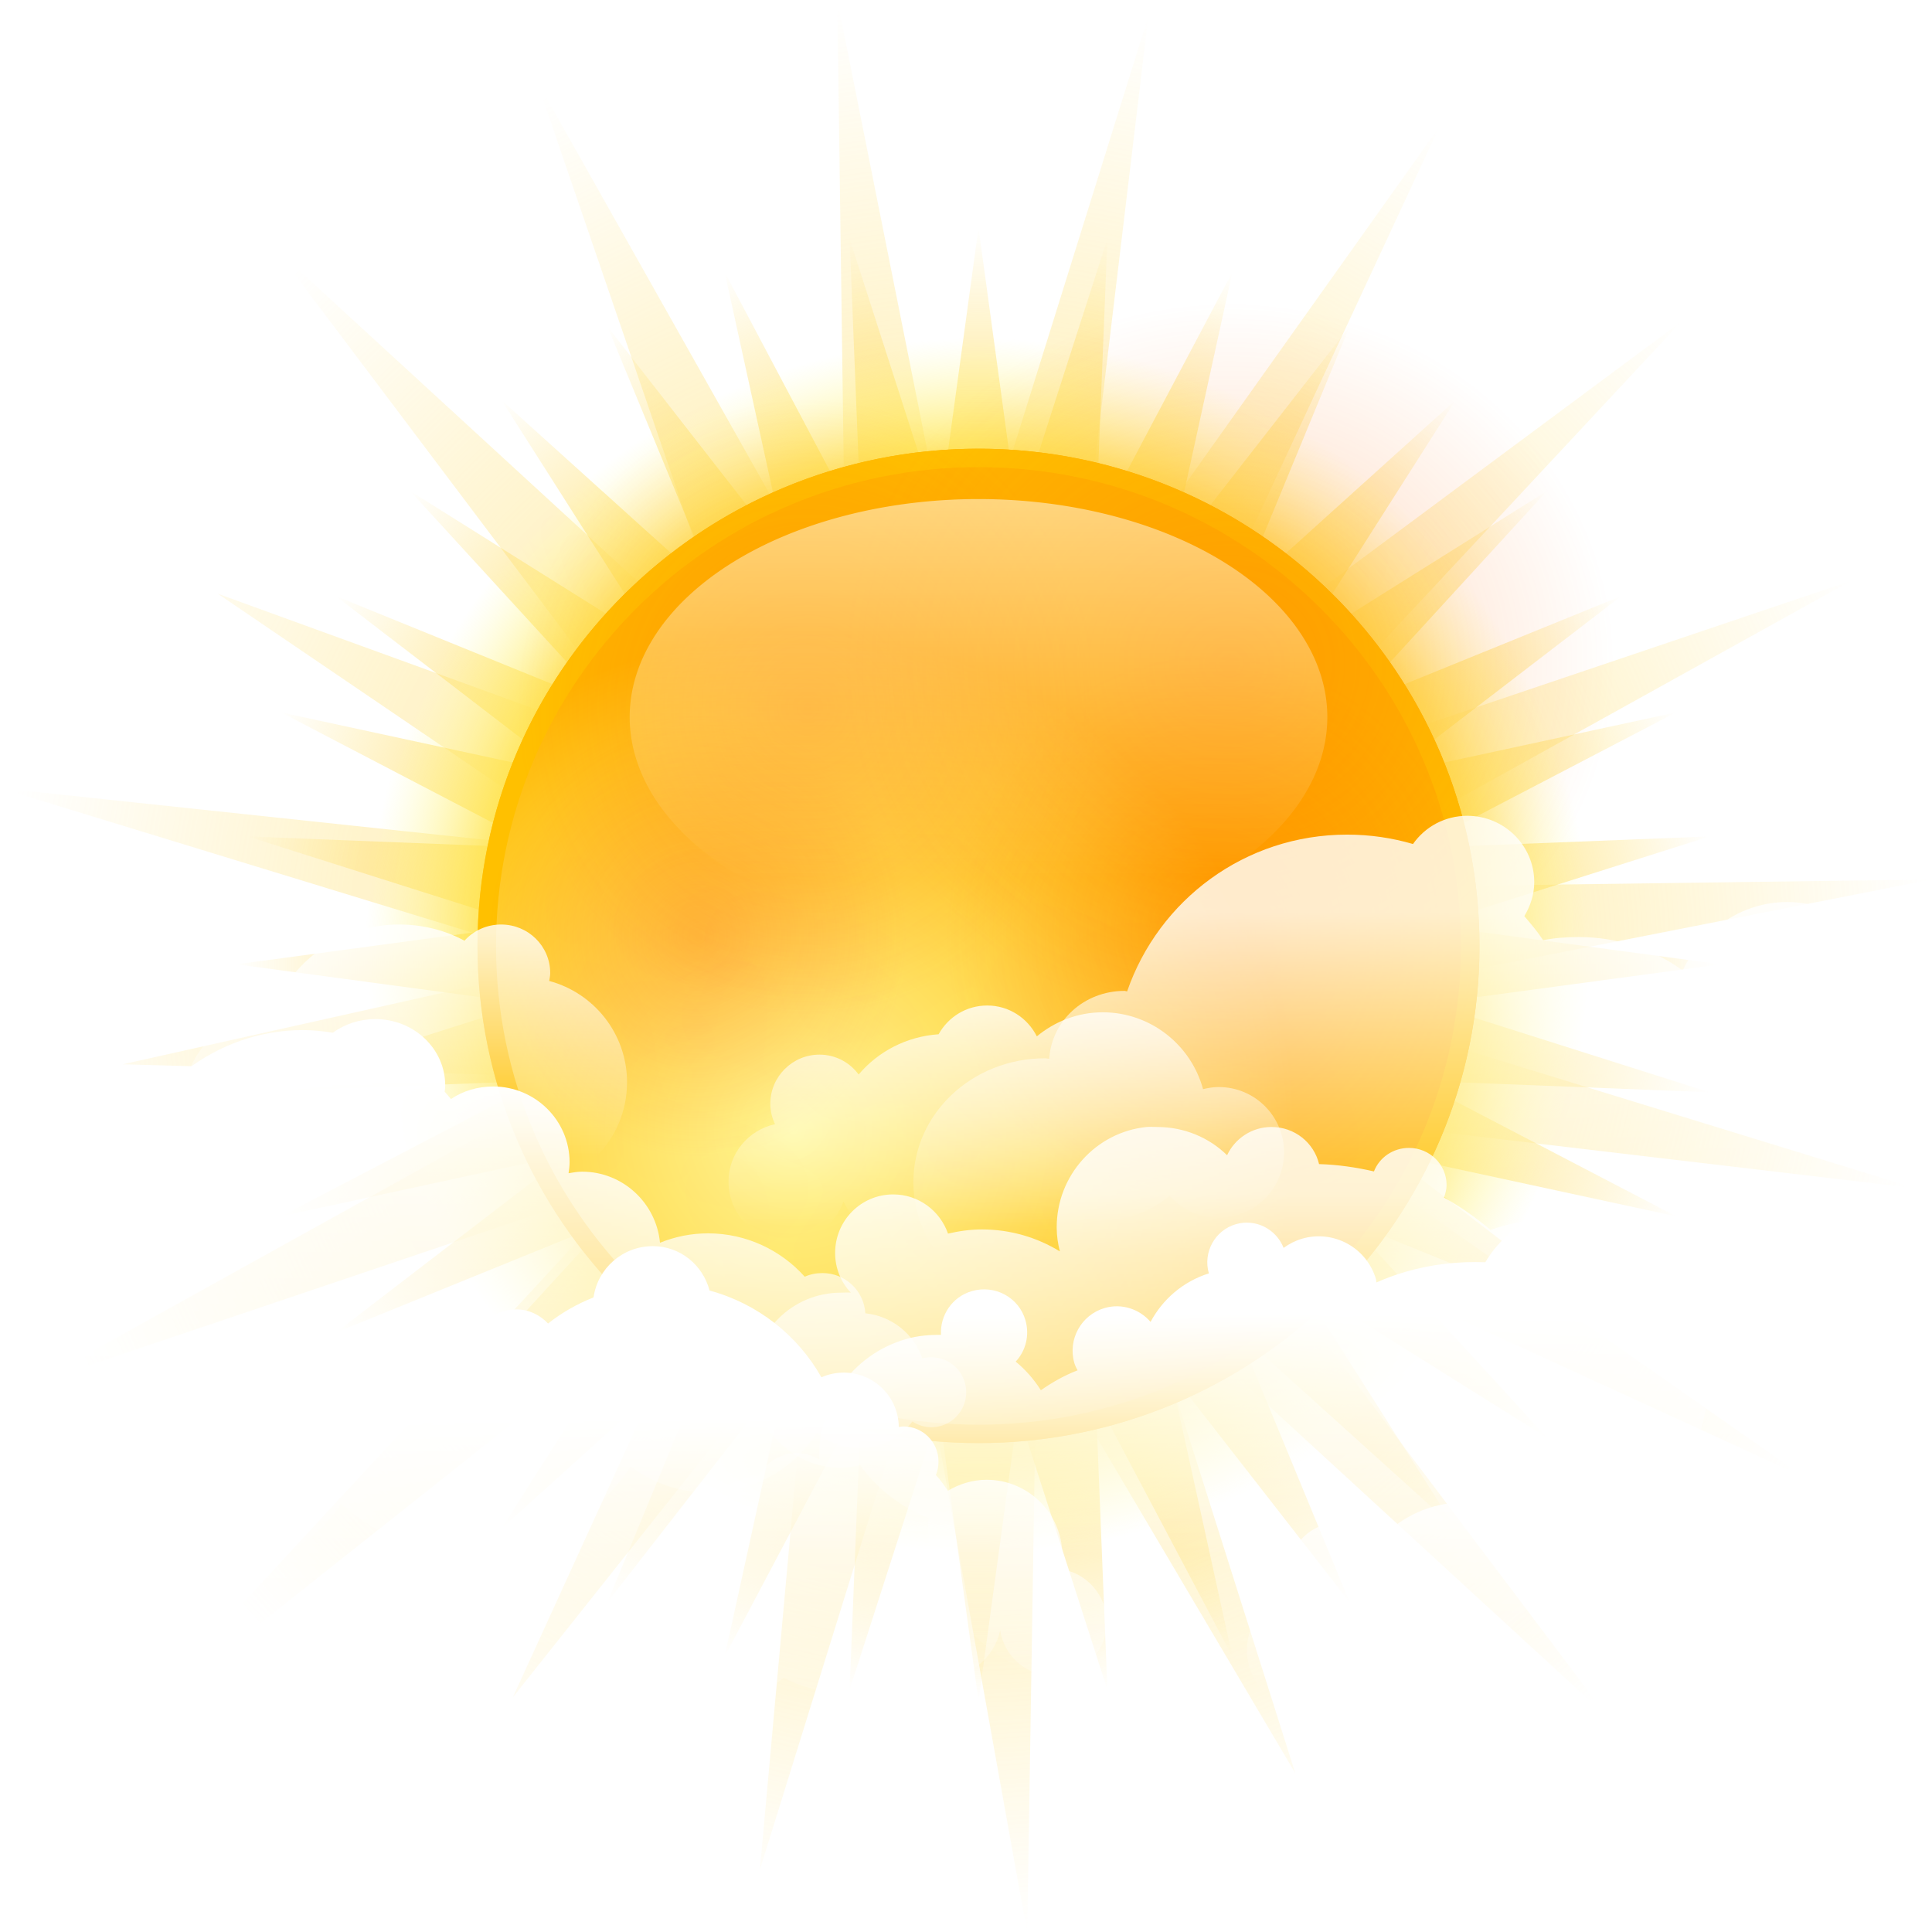 <?xml version="1.0" encoding="UTF-8" standalone="no"?>
<!-- Created with Inkscape (http://www.inkscape.org/) -->
<svg id="svg2408" xmlns:rdf="http://www.w3.org/1999/02/22-rdf-syntax-ns#" xmlns="http://www.w3.org/2000/svg" height="96" width="96" version="1.0" xmlns:cc="http://creativecommons.org/ns#" xmlns:xlink="http://www.w3.org/1999/xlink" xmlns:dc="http://purl.org/dc/elements/1.1/">
 <defs id="defs2410">
  <linearGradient id="linearGradient4271">
   <stop id="stop4273" style="stop-color:#f60" offset="0"/>
   <stop id="stop4275" style="stop-color:#f60;stop-opacity:0" offset="1"/>
  </linearGradient>
  <linearGradient id="linearGradient3762-0">
   <stop id="stop3764-5" style="stop-color:#ffda56" offset="0"/>
   <stop id="stop3770-3" style="stop-color:#ffda56" offset=".641"/>
   <stop id="stop3766-9" style="stop-color:#ffda56;stop-opacity:0" offset="1"/>
  </linearGradient>
  <filter id="filter4421" height="1.24" width="1.235" color-interpolation-filters="sRGB" y="-.12" x="-.118">
   <feGaussianBlur id="feGaussianBlur4423" stdDeviation="0.569"/>
  </filter>
  <filter id="filter4425" height="1.257" width="1.271" color-interpolation-filters="sRGB" y="-.129" x="-.135">
   <feGaussianBlur id="feGaussianBlur4427" stdDeviation="0.569"/>
  </filter>
  <filter id="filter4429" color-interpolation-filters="sRGB">
   <feGaussianBlur id="feGaussianBlur4431" stdDeviation="0.569"/>
  </filter>
  <filter id="filter4433" height="1.232" width="1.137" color-interpolation-filters="sRGB" y="-.116" x="-.069">
   <feGaussianBlur id="feGaussianBlur4435" stdDeviation="0.569"/>
  </filter>
  <filter id="filter4437" color-interpolation-filters="sRGB">
   <feGaussianBlur id="feGaussianBlur4439" stdDeviation="0.569"/>
  </filter>
  <filter id="filter4441" color-interpolation-filters="sRGB">
   <feGaussianBlur id="feGaussianBlur4443" stdDeviation="0.569"/>
  </filter>
  <filter id="filter4445" color-interpolation-filters="sRGB">
   <feGaussianBlur id="feGaussianBlur4447" stdDeviation="0.569"/>
  </filter>
  <filter id="filter4449" height="1.2" width="1.146" color-interpolation-filters="sRGB" y="-.1" x="-.073">
   <feGaussianBlur id="feGaussianBlur4451" stdDeviation="0.569"/>
  </filter>
  <filter id="filter4453" color-interpolation-filters="sRGB">
   <feGaussianBlur id="feGaussianBlur4455" stdDeviation="0.569"/>
  </filter>
  <filter id="filter4457" color-interpolation-filters="sRGB">
   <feGaussianBlur id="feGaussianBlur4459" stdDeviation="0.569"/>
  </filter>
  <filter id="filter4461" height="1.421" width="1.207" color-interpolation-filters="sRGB" y="-.21" x="-.103">
   <feGaussianBlur id="feGaussianBlur4463" stdDeviation="0.569"/>
  </filter>
  <filter id="filter4465" height="1.22" width="1.142" color-interpolation-filters="sRGB" y="-.11" x="-.071">
   <feGaussianBlur id="feGaussianBlur4467" stdDeviation="0.569"/>
  </filter>
  <filter id="filter4469" color-interpolation-filters="sRGB">
   <feGaussianBlur id="feGaussianBlur4471" stdDeviation="0.569"/>
  </filter>
  <filter id="filter4473" height="1.241" width="1.14" color-interpolation-filters="sRGB" y="-.121" x="-.07">
   <feGaussianBlur id="feGaussianBlur4475" stdDeviation="0.569"/>
  </filter>
  <linearGradient id="linearGradient3814-9">
   <stop id="stop3816-9" style="stop-color:#fff" offset="0"/>
   <stop id="stop3818-8" style="stop-color:#fff;stop-opacity:0" offset="1"/>
  </linearGradient>
  <radialGradient id="radialGradient3360" xlink:href="#linearGradient3762-0" gradientUnits="userSpaceOnUse" cy="31.114" cx="65.325" gradientTransform="matrix(1 0 0 1.008 -60.059 15.336)" r="52.047"/>
  <radialGradient id="radialGradient3362" xlink:href="#linearGradient3762-0" gradientUnits="userSpaceOnUse" cy="32" cx="64" gradientTransform="translate(-58.059 14.599)" r="40"/>
  <radialGradient id="radialGradient3364" gradientUnits="userSpaceOnUse" cy="32" cx="64" gradientTransform="matrix(1.031 0 0 1.031 -60.058 12.599)" r="32">
   <stop id="stop3754-6" style="stop-color:#ffdc4d" offset="0"/>
   <stop id="stop3756-2" style="stop-color:#ffe041" offset=".776"/>
   <stop id="stop3758-7" style="stop-color:#fffda4;stop-opacity:0" offset="1"/>
  </radialGradient>
  <radialGradient id="radialGradient3366" gradientUnits="userSpaceOnUse" cy="43.852" cx="52.148" gradientTransform="matrix(.844 0 0 .844 -48.059 18.599)" r="32">
   <stop id="stop3701-8" style="stop-color:#fff894" offset="0"/>
   <stop id="stop4084" style="stop-color:#ffc822" offset="0.8"/>
   <stop id="stop3703-4" style="stop-color:#ffb400" offset="1"/>
  </radialGradient>
  <radialGradient id="radialGradient3368" xlink:href="#linearGradient4271" gradientUnits="userSpaceOnUse" cy="44.185" cx="57.034" gradientTransform="matrix(1.322 0 0 1.413 -56.935 -17.369)" r="10.81"/>
  <radialGradient id="radialGradient3370" xlink:href="#linearGradient4271" gradientUnits="userSpaceOnUse" cy="44.185" cx="57.034" gradientTransform="matrix(1.042 0 0 1.114 -68.615 -4.164)" r="10.81"/>
  <radialGradient id="radialGradient3372" xlink:href="#linearGradient4271" gradientUnits="userSpaceOnUse" cy="44.185" cx="57.034" gradientTransform="matrix(1.451 0 0 1.551 -86.011 -35.889)" r="10.81"/>
  <radialGradient id="radialGradient3374" xlink:href="#linearGradient4271" gradientUnits="userSpaceOnUse" cy="44.185" cx="57.034" gradientTransform="matrix(1.922 0 0 1.815 -90.15 -49.931)" r="10.81"/>
  <linearGradient id="linearGradient3376" y2="55.536" gradientUnits="userSpaceOnUse" x2="64.996" gradientTransform="matrix(.587 0 0 .37 -31.657 21.333)" y1="-.909" x1="64.996">
   <stop id="stop4092" style="stop-color:#fff" offset="0"/>
   <stop id="stop4094" style="stop-color:#fff;stop-opacity:0" offset="1"/>
  </linearGradient>
  <linearGradient id="linearGradient3388" y2="73.401" xlink:href="#linearGradient3814-9" gradientUnits="userSpaceOnUse" x2="29.3" gradientTransform="matrix(-1 0 0 1 160.66 -11.556)" y1="52.948" x1="29.3"/>
  <linearGradient id="linearGradient3390" y2="91.666" xlink:href="#linearGradient3814-9" gradientUnits="userSpaceOnUse" x2="46.77" gradientTransform="translate(60.412 -31.556)" y1="78.496" x1="46.77"/>
  <linearGradient id="linearGradient3392" y2="89.995" xlink:href="#linearGradient3814-9" gradientUnits="userSpaceOnUse" x2="35.838" gradientTransform="translate(37.412 -5.556)" y1="56.924" x1="35.838"/>
  <linearGradient id="linearGradient3394" y2="48.086" xlink:href="#linearGradient3814-9" gradientUnits="userSpaceOnUse" x2="45.967" gradientTransform="translate(34.689 42.677)" y1="28.946" x1="45.967"/>
  <linearGradient id="linearGradient3396" y2="56.865" xlink:href="#linearGradient3814-9" gradientUnits="userSpaceOnUse" x2="76.758" gradientTransform="translate(43.76 30.769)" y1="27.41" x1="76.758"/>
  <linearGradient id="linearGradient3398" y2="26.892" xlink:href="#linearGradient3814-9" gradientUnits="userSpaceOnUse" x2="43.837" gradientTransform="matrix(-.96 .279 .279 .96 151.85 41.74)" y1="13.056" x1="39.819"/>
  <linearGradient id="linearGradient3400" y2="76.55" gradientUnits="userSpaceOnUse" x2="75.918" gradientTransform="translate(-8.588 -20.556)" y1="63.139" x1="75.918">
   <stop id="stop3864-9" style="stop-color:#fff" offset="0"/>
   <stop id="stop3866-2" style="stop-color:#fff;stop-opacity:0" offset="1"/>
  </linearGradient>
  <linearGradient id="linearGradient3402" y2="91.666" xlink:href="#linearGradient3814-9" gradientUnits="userSpaceOnUse" x2="46.77" gradientTransform="translate(91.412 -3.556)" y1="78.496" x1="46.77"/>
 </defs>
 <g id="g3334" transform="matrix(.922 0 0 .915 43.143 5.279)">
  <path id="path3663" d="m30.774 1.123-14.337 31.045 27.386-20.478-23.229 25.095 32.373-11.014-29.846 16.689 34.192-0.47-33.542 6.648 32.663 10.119-33.955-4.042 27.938 19.717-31.044-14.337 20.478 27.385-25.095-23.228 8.258 26.272-13.933-23.745-0.514 32.421-5.665-31.772-8.741 28.334 2.664-29.625-15.978 20.263 10.598-23.37-31.519 25.202 27.362-29.818-32.373 11.013 29.846-16.689l-24.942-0.71 24.293-5.468-30.893-9.528 32.184 3.451-20.46-14.01 23.566 8.63-20.478-27.386 25.095 23.228-11.013-32.373 16.688 29.846-0.47-34.192 6.649 33.543 10.118-32.664-4.042 33.956 19.717-27.939z" style="opacity:.3;color:#000000;fill:url(#radialGradient3360)"/>
  <path id="path3760" d="m40.583 66.599-14.654-6.005 10.654 11.716-13.388-8.458 8.458 13.388-11.716-10.654 6.005 14.654-9.688-12.527 3.369 15.474-7.366-14.019 0.631 15.824-4.819-15.085-2.127 15.693-2.127-15.693-4.819 15.085 0.631-15.824-7.366 14.019 3.369-15.474-9.688 12.527 6.005-14.654-11.716 10.654 8.458-13.388-13.388 8.458 10.654-11.716-14.654 6.005 12.527-9.688-15.474 3.369 14.019-7.366-15.824 0.631 15.085-4.819-15.693-2.127 15.693-2.127-15.085-4.819 15.824 0.631-14.019-7.366 15.474 3.369-12.527-9.688 14.654 6.005-10.654-11.716 13.388 8.458-8.458-13.388 11.716 10.654-6.005-14.654 9.688 12.527l-3.369-15.474 7.366 14.02-0.631-15.824 4.819 15.085 2.127-15.693 2.127 15.693 4.819-15.085-0.631 15.824 7.366-14.019-3.369 15.474 9.688-12.527-6.005 14.654 11.716-10.654-8.458 13.388 13.388-8.458-10.654 11.716 14.654-6.005-12.527 9.688 15.474-3.369-14.019 7.366 15.824-0.631-15.085 4.819 15.693 2.127-15.693 2.127 15.085 4.819-15.824-0.631 14.019 7.366-15.474-3.369z" style="opacity:.8;color:#000000;fill:url(#radialGradient3362)"/>
  <path id="path3651" d="m38.942 45.599a33 33 0 0 1 -66 0 33 33 0 1 1 66 0z" style="color:#000000;fill:url(#radialGradient3364)"/>
  <path id="path3695" d="m32.941 45.599a27 27 0 0 1 -54 0 27 27 0 1 1 54 0z" style="color:#000000;fill:url(#radialGradient3366)"/>
  <path id="path3695-8" d="m5.941 18.599c-14.912 0-27 12.088-27 27s12.088 27 27 27 27-12.088 27-27-12.088-27-27-27zm0 1c14.359 0 26 11.641 26 26s-11.641 26-26 26-26-11.641-26-26 11.641-26 26-26z" style="color:#000000;fill:#ffc000"/>
  <path id="path4269" style="opacity:.3;color:#000000;fill:url(#radialGradient3368)" d="m32.744 45.065a14.289 15.275 0 1 1 -28.579 0 14.289 15.275 0 1 1 28.579 0z"/>
  <path id="path4279" style="opacity:.3;color:#000000;fill:url(#radialGradient3370)" d="m2.097 45.065a11.267 12.044 0 1 1 -22.534 0 11.267 12.044 0 1 1 22.534 0z"/>
  <path id="path4283" style="opacity:.3;color:#000000;fill:url(#radialGradient3372)" d="m12.422 32.639a15.684 16.766 0 1 1 -31.369 0 15.684 16.766 0 1 1 31.369 0z"/>
  <path id="path4287" style="opacity:.3;color:#000000;fill:url(#radialGradient3374)" d="m40.255 30.279a20.779 19.624 0 1 1 -41.558 0 20.779 19.624 0 1 1 41.558 0z"/>
  <path id="path4086" d="m24.741 33.173a18.799 11.841 0 0 1 -37.598 0 18.799 11.841 0 1 1 37.598 0z" style="opacity:.5;color:#000000;fill:url(#linearGradient3376)"/>
  <path id="path4337" d="m-17.249 41.95c-0.486 1.524 0.032 3.832 1.873 3.539 1.077 2.367-3.419 3.028-2.457 5.528 0.391 1.419 2.463 1.21 1.542-0.445-0.275-2.1 2.995-2.623 3-0.282 0.914 1.613 3.71 2.718 4.914 0.847 0.854-1.44-3.404-3.484-0.65-4.178 2.548 0.77 3.538-2.508 1.788-4.017-1.251-1.461-2.792 0.095-3.1 1.386-2.125 1.496-4.441-0.982-4.193-3.069-0.752-0.953-2.491-0.486-2.718 0.69z" style="opacity:0.07;filter:url(#filter4421);fill:#f60"/>
  <path id="path4339" d="m-0.847 54.127c-1.14-1.576-2.314-4.741 0.025-5.792 2.394-0.669 3.112 2.303 4.93 2.944 2.067 0.093 2.899 1.706 2.57 3.545 0.312 1.427 2.528 3.158 0.092 3.947-1.677 0.438-3.835-0.888-3.602-2.764 0.044-2.121-2.241-2.205-3.586-1.506l-0.247-0.144-0.182-0.231z" style="opacity:0.07;filter:url(#filter4425);fill:#f60"/>
  <path id="path4341" d="m-10.788 50.151c2.068-0.47 1.593-3.473 3.445-4.142 2.746 0.544 1.79 4.163 1.641 6.166 1.332 1.968 5.787 0.475 5.545 3.7-0.429 2.635 1.508 4.739 1.826 7.109-0.6 2.643-4.946 2.958-5.52 0.11-1.143-2.17 3.333-3.841 0.382-5.47-1.89-0.833-4.549-2.115-6.029 0.084-1.473 1.947-4.445-0.129-4.128-2.179 0.297-2.187 5.12-0.812 3.946-3.552-0.349-0.568-1.797-0.985-1.107-1.827z" style="opacity:0.07;filter:url(#filter4429);fill:#f60"/>
  <path id="path4343" d="m-8.054 62.08c-1.916-0.986-2.8-4.922 0.054-5.153 2.185-0.078 2.95 2.589 2.632 4.359-0.258 2.68 3.684 2.983 5.169 1.363 2.249-0.159 4.171 3.201 6.38 1.166 1.006-0.754 2.779-3.589 3.833-1.924-0.656 1.68-3.772 2.222-2.832 4.561-0.294 2.284-3.307 2.692-5.009 1.742-1.532-1.004-3.324-4.116-5.242-1.906-1.796 1.425-4.894-0.232-4.596-2.535-0.108-0.562-0.202-1.131-0.389-1.674z" style="opacity:0.07;filter:url(#filter4433);fill:#f60"/>
  <path id="path4345" d="m15.803 44.187c1.692-0.387 3.76-1.104 5.253 0.177 1.623 1.21 0.947 3.438 1.466 5.12 1.075 1.579 2.868 2.63 3.39 4.572 0.549 1.212 1.005 3.055-0.321 3.937-1.679 0.734-4.202 0.786-5.202-1.039-1.296-1.325-1.388-3.393-2.485-4.737-1.88-0.6-3.944-0.115-5.856-0.795-1.655-0.183-3.172-1.722-2.722-3.446 0.575-2.293 3.031-3.732 5.311-3.648 0.391-0.025 0.782-0.058 1.165-0.141z" style="opacity:0.07;filter:url(#filter4437);fill:#f60"/>
  <path id="path4347" d="m-7.183 40.143c1.692-0.387 3.76-1.104 5.253 0.177 1.623 1.21 0.947 3.438 1.466 5.12 1.075 1.579 2.868 2.63 3.39 4.572 0.549 1.212 1.005 3.055-0.321 3.937-1.679 0.734-4.202 0.786-5.202-1.039-1.296-1.325-1.388-3.393-2.485-4.737-1.88-0.6-3.944-0.115-5.856-0.795-1.655-0.183-3.172-1.722-2.722-3.446 0.575-2.293 3.031-3.732 5.311-3.648 0.391-0.025 0.782-0.058 1.165-0.141z" style="opacity:0.07;filter:url(#filter4441);fill:#f60"/>
  <path id="path4349" d="m55.418 42.073c-1.916-0.986-2.8-4.922 0.054-5.153 2.185-0.078 2.95 2.589 2.632 4.359-0.258 2.68 3.684 2.983 5.169 1.363 2.249-0.159 4.171 3.201 6.38 1.166 1.006-0.754 2.779-3.589 3.833-1.924-0.656 1.68-3.772 2.222-2.832 4.561-0.294 2.284-3.307 2.692-5.009 1.742-1.532-1.004-3.324-4.116-5.242-1.906-1.796 1.425-4.894-0.232-4.596-2.535-0.108-0.562-0.202-1.131-0.389-1.674z" style="opacity:0.07;filter:url(#filter4445);fill:#f60" transform="matrix(-.438 .899 -.899 -.438 83.038 18.159)"/>
  <path id="path4351" d="m63.496 27.343c1.692-0.387 3.76-1.104 5.253 0.177 1.623 1.21 0.947 3.438 1.466 5.12 1.075 1.579 2.868 2.63 3.39 4.572 0.549 1.212 1.005 3.055-0.321 3.937-1.679 0.734-4.202 0.786-5.202-1.039-1.296-1.325-1.388-3.393-2.485-4.737-1.88-0.6-3.944-0.115-5.856-0.795-1.655-0.183-3.172-1.722-2.722-3.446 0.575-2.293 3.031-3.732 5.311-3.648 0.391-0.025 0.782-0.058 1.165-0.141z" style="opacity:0.07;filter:url(#filter4449);fill:#f60" transform="matrix(-.972 .236 -.236 -.972 82.538 80.674)"/>
  <path id="path4353" d="m4.62 49.406c2.068-0.47 1.593-3.473 3.445-4.142 2.746 0.544 1.79 4.163 1.641 6.166 1.332 1.968 5.787 0.475 5.545 3.7-0.429 2.635 1.508 4.739 1.826 7.109-0.6 2.643-4.946 2.958-5.52 0.11-1.143-2.17 3.333-3.841 0.382-5.47-1.89-0.833-4.549-2.115-6.029 0.084-1.474 1.947-4.446-0.129-4.129-2.179 0.297-2.187 5.12-0.812 3.946-3.552-0.349-0.568-1.797-0.985-1.107-1.826z" style="opacity:0.07;filter:url(#filter4453);fill:#f60"/>
  <path id="path4355" d="m35.911 43.497c1.692-0.387 3.76-1.104 5.253 0.177 1.623 1.21 0.947 3.438 1.466 5.12 1.075 1.579 2.868 2.63 3.39 4.572 0.549 1.212 1.005 3.055-0.321 3.937-1.679 0.734-4.202 0.786-5.202-1.039-1.296-1.325-1.388-3.393-2.485-4.737-1.88-0.6-3.944-0.115-5.856-0.795-1.655-0.183-3.172-1.722-2.722-3.446 0.575-2.293 3.031-3.732 5.311-3.648 0.391-0.025 0.782-0.058 1.165-0.141z" style="opacity:0.07;filter:url(#filter4457);fill:#f60" transform="matrix(-.974 -.226 .226 -.974 14.494 112.6)"/>
  <path id="path4357" d="m57.655 36.606c-1.14-1.576-2.314-4.741 0.025-5.792 2.394-0.669 3.112 2.303 4.93 2.944 2.067 0.093 2.899 1.706 2.57 3.545 0.312 1.427 2.528 3.158 0.092 3.947-1.677 0.438-3.835-0.888-3.602-2.764 0.045-2.122-2.241-2.205-3.585-1.506l-0.247-0.144-0.182-0.231z" style="opacity:0.07;filter:url(#filter4461);fill:#f60" transform="matrix(-.675 .738 -.738 -.675 64.563 37.159)"/>
  <path id="path4359" d="m47.714 32.629c2.068-0.47 1.593-3.473 3.445-4.142 2.746 0.544 1.79 4.163 1.641 6.166 1.332 1.968 5.787 0.475 5.545 3.7-0.429 2.635 1.508 4.739 1.826 7.109-0.6 2.643-4.946 2.958-5.52 0.11-1.143-2.17 3.333-3.841 0.382-5.47-1.89-0.833-4.549-2.115-6.029 0.084-1.473 1.947-4.445-0.129-4.128-2.179 0.297-2.187 5.12-0.812 3.946-3.552-0.349-0.567-1.798-0.984-1.108-1.826z" style="opacity:0.07;filter:url(#filter4465);fill:#f60" transform="matrix(-.675 .738 -.738 -.675 64.563 37.159)"/>
  <path id="path4361" d="m50.448 44.558c-1.916-0.986-2.8-4.922 0.054-5.153 2.185-0.078 2.95 2.589 2.632 4.359-0.258 2.68 3.684 2.983 5.169 1.363 2.249-0.159 4.171 3.201 6.38 1.166 1.006-0.754 2.779-3.589 3.833-1.924-0.656 1.68-3.772 2.222-2.832 4.561-0.294 2.284-3.307 2.692-5.009 1.742-1.532-1.004-3.324-4.116-5.242-1.906-1.796 1.425-4.894-0.232-4.596-2.535-0.108-0.562-0.202-1.131-0.389-1.674z" style="opacity:0.07;filter:url(#filter4469);fill:#f60" transform="matrix(-.675 .738 -.738 -.675 64.563 37.159)"/>
  <path id="path4363" d="m35.911 43.497c1.692-0.387 3.76-1.104 5.253 0.177 1.623 1.21 0.947 3.438 1.466 5.12 1.075 1.579 2.868 2.63 3.39 4.572 0.549 1.212 1.005 3.055-0.321 3.937-1.679 0.734-4.202 0.786-5.202-1.039-1.296-1.325-1.388-3.393-2.485-4.737-1.88-0.6-3.944-0.115-5.856-0.795-1.655-0.183-3.172-1.722-2.722-3.446 0.575-2.293 3.031-3.732 5.311-3.648 0.391-0.025 0.782-0.058 1.165-0.141z" style="opacity:0.07;filter:url(#filter4473);fill:#f60" transform="matrix(.824 -.567 .567 .824 -54.865 26.902)"/>
 </g>
 <g id="g3378" transform="matrix(.831 0 0 .831 -37.794 10.953)">
  <path id="path3646" d="m133.22 35.6c2.197 0 4 1.772 4 3.969 0 0.748-0.235 1.434-0.594 2.031 0.396 0.462 0.791 0.925 1.125 1.438 0.682-0.136 1.401-0.188 2.125-0.188 2.342 0 4.486 0.739 6.219 2 1.175-2.437 3.529-4.094 6.25-4.094 3.893 0 7.062 3.393 7.062 7.594 0 1.912-0.671 3.664-1.75 5 1.429 1.65 2.312 3.8 2.312 6.125 0 5.242-4.385 9.469-9.781 9.469-1.879 0-3.635-0.513-5.125-1.406-1.159 1.315-2.67 2.351-4.375 2.906-2.579 2.694-6.226 4.375-10.25 4.375-4.297 0-8.152-1.917-10.75-4.938-1.905-0.366-3.628-1.272-5.031-2.5-0.156 0.011-0.31 0.031-0.469 0.031-2.11 0-3.986-1.022-5.156-2.594-0.347 0.044-0.703 0.094-1.062 0.094-4.355 0-7.875-3.321-7.875-7.406 0-4.085 3.52-7.406 7.875-7.406 0.084 0 0.167 0.029 0.25 0.031 0.138-2.271 2.084-4.062 4.5-4.062 0.054 0 0.102 0.029 0.156 0.031 1.891-5.466 7.047-9.375 13.156-9.375 1.366 0 2.69 0.197 3.938 0.562 0.719-1.026 1.902-1.688 3.25-1.688z" style="opacity:.8;color:#000000;fill:url(#linearGradient3388)"/>
  <path id="path3724" d="m104.51 46.944c-1.259 0-2.334 0.692-2.906 1.719-1.918 0.133-3.611 1.025-4.781 2.406-0.534-0.72-1.378-1.188-2.344-1.188-1.619 0-2.938 1.319-2.938 2.938 0 0.444 0.104 0.841 0.281 1.219-1.589 0.357-2.781 1.741-2.781 3.438 0 1.966 1.566 3.562 3.531 3.562 1.544 0 2.851-1 3.344-2.375 1.142 2.241 3.468 3.781 6.156 3.781 1.095 0 2.142-0.265 3.062-0.719 0.572 0.527 1.348 0.844 2.188 0.844 1.657 0 2.985-1.264 3.156-2.875 0.309 0.047 0.615 0.094 0.938 0.094 1.517 0 2.921-0.565 4-1.469 0.716 0.81 1.771 1.312 2.938 1.312 2.158 0 3.906-1.748 3.906-3.906 0-2.158-1.748-3.906-3.906-3.906-0.316 0-0.643 0.054-0.938 0.125-0.716-2.64-3.134-4.594-6-4.594-1.501 0-2.864 0.551-3.938 1.438-0.552-1.091-1.662-1.844-2.969-1.844z" style="opacity:.8;color:#000000;fill:url(#linearGradient3390)"/>
  <path id="path3739" d="m67.912 47.757c-0.95 0-1.829 0.306-2.531 0.812-0.58-0.089-1.176-0.156-1.781-0.156-2.644 0-5.05 0.916-7 2.406-0.225-0.036-0.452-0.062-0.688-0.062-2.312 0-4.188 1.772-4.188 3.969 0 0.824 0.267 1.584 0.719 2.219-0.268 0.978-0.406 2-0.406 3.062 0 1.073 0.133 2.107 0.406 3.094-0.62-0.279-1.307-0.438-2.031-0.438-2.736 0-4.938 2.201-4.938 4.938s2.201 4.969 4.938 4.969c0.366 0 0.719-0.05 1.062-0.125-0.001 0.041 0 0.084 0 0.125 0 4.317 3.496 7.812 7.812 7.812 2.786 0 5.21-1.462 6.594-3.656 2.041 1.841 4.754 2.969 7.719 2.969 4.015 0 7.533-2.072 9.594-5.188 1.294 0.971 2.882 1.562 4.625 1.562 2.725 0 5.119-1.435 6.5-3.562 0.693 0.556 1.542 0.906 2.5 0.906 1.309 0 2.479-0.629 3.219-1.594 0.323 0.203 0.715 0.344 1.125 0.344 1.156 0 2.094-0.937 2.094-2.094s-0.937-2.094-2.094-2.094c-0.181 0-0.364 0.019-0.531 0.062-0.507-1.456-1.82-2.526-3.406-2.688-0.086-1.348-1.193-2.406-2.562-2.406-0.381 0-0.737 0.07-1.062 0.219-1.418-1.583-3.488-2.594-5.781-2.594-1.024 0-1.98 0.201-2.875 0.562-0.224-2.373-2.224-4.25-4.656-4.25-0.28 0-0.546 0.047-0.812 0.094 0.032-0.218 0.062-0.43 0.062-0.656 0-2.505-2.057-4.531-4.562-4.531-0.939 0-1.807 0.261-2.531 0.75-0.125-0.148-0.243-0.296-0.375-0.438 0.012-0.123 0.031-0.249 0.031-0.375 0-2.197-1.875-3.969-4.188-3.969z" style="color:#000000;fill:url(#linearGradient3392)"/>
  <path id="path3772" d="m84.502 61.334c-1.795 0-3.287 1.335-3.531 3.062-0.99 0.398-1.896 0.908-2.719 1.562-0.483-0.508-1.149-0.844-1.906-0.844-1.465 0-2.656 1.192-2.656 2.656 0 0.011-0 0.021 0 0.031-1.036 0.068-2.027 0.267-2.969 0.594-0.55-0.637-1.373-1.031-2.281-1.031-1.637 0-2.967 1.308-3 2.938-0.043-0.002-0.081-0.031-0.125-0.031-1.204 0-2.223 0.87-2.469 2-2.454 0.166-4.563 1.52-5.781 3.5-0.493-0.208-1.025-0.312-1.594-0.312-2.274 0-4.125 1.851-4.125 4.125s1.851 4.094 4.125 4.094c0.534 0 1.032-0.096 1.5-0.281 1.286 2.183 3.658 3.625 6.375 3.625 0.878 0 1.719-0.157 2.5-0.438 2.086 2.41 5.156 3.938 8.594 3.938 3.574 0 6.758-1.641 8.844-4.219 1.215 1.383 2.983 2.281 4.969 2.281 1.545 0 2.967-0.552 4.094-1.438 1.058 0.549 2.257 0.875 3.531 0.875 1.549 0 2.981-0.461 4.188-1.25 0.498 0.257 1.057 0.406 1.656 0.406 1.743 0 3.213-1.236 3.562-2.875 0.236 1.54 1.55 2.719 3.156 2.719 1.773 0 3.219-1.415 3.219-3.188 0-1.615-1.197-2.962-2.75-3.188 0.046-0.259 0.094-0.541 0.094-0.812 0-2.505-2.026-4.531-4.531-4.531-0.84 0-1.638 0.258-2.312 0.656-0.224-0.32-0.45-0.656-0.719-0.938 0.106-0.25 0.156-0.523 0.156-0.812 0-1.156-0.937-2.094-2.094-2.094-0.093 0-0.191 0.019-0.281 0.031-0.017-1.797-1.48-3.25-3.281-3.25-0.477 0-0.935 0.098-1.344 0.281-1.425-2.523-3.828-4.415-6.688-5.188-0.401-1.526-1.754-2.656-3.406-2.656z" style="color:#000000;fill:url(#linearGradient3394)"/>
  <path id="path3671" d="m114.04 54.207c-3.026 0.307-5.375 2.893-5.375 6 0 0.502 0.071 0.971 0.188 1.438-1.356-0.829-2.951-1.312-4.656-1.312-0.697 0-1.38 0.099-2.031 0.25-0.475-1.363-1.757-2.344-3.281-2.344-1.927 0-3.469 1.573-3.469 3.5 0 0.923 0.352 1.751 0.938 2.375-0.196-0.022-0.391 0-0.594 0-2.891 0-5.25 2.328-5.25 5.219s2.359 5.25 5.25 5.25c0.404 0 0.779-0.07 1.156-0.156 1.012 1.427 2.436 2.519 4.094 3.156-0.004 0.115-0.031 0.227-0.031 0.344 0 5.242 4.258 9.469 9.5 9.469 1.53 0 2.97-0.357 4.25-1 2.625 1.783 5.806 2.844 9.219 2.844 6.839 0 12.693-4.205 15.156-10.156 4.785-0.597 8.5-4.647 8.5-9.594 0-5.357-4.33-9.719-9.688-9.719-1.159 0-2.282 0.221-3.312 0.594-0.854-0.731-1.789-1.393-2.781-1.938 0.083-0.233 0.156-0.488 0.156-0.75 0-1.233-1.017-2.219-2.25-2.219-0.948 0-1.77 0.572-2.094 1.406-1.057-0.243-2.157-0.406-3.281-0.438-0.31-1.286-1.463-2.219-2.844-2.219-1.174 0-2.189 0.69-2.656 1.688-1.079-1.054-2.554-1.688-4.188-1.688-0.207 0-0.423-0.02-0.625 0z" style="opacity:.8;color:#000000;fill:url(#linearGradient3396)"/>
  <path id="path3870" d="m103.59 64.021c1.369-0.398 2.808 0.368 3.205 1.738 0.263 0.905 0.017 1.836-0.582 2.479 0.587 0.479 1.09 1.056 1.506 1.71 0.675-0.472 1.396-0.882 2.193-1.19-0.07-0.14-0.146-0.277-0.191-0.433-0.408-1.407 0.404-2.883 1.81-3.292 1.03-0.299 2.09 0.065 2.747 0.829 0.716-1.339 1.93-2.412 3.486-2.9-0.365-1.258 0.36-2.578 1.618-2.943 1.185-0.344 2.406 0.293 2.852 1.417 0.324-0.236 0.702-0.432 1.109-0.55 1.888-0.548 3.866 0.54 4.415 2.428 0.018 0.062 0.008 0.127 0.022 0.189 0.562-0.245 1.133-0.459 1.736-0.634 1.603-0.465 3.198-0.632 4.779-0.574 0.792-1.355 2.087-2.429 3.713-2.901 3.368-0.978 6.883 0.955 7.861 4.323 0.147 0.505 0.226 1.02 0.247 1.523 2.149-0.33 4.25 0.964 4.873 3.108 0.122 0.421 0.172 0.836 0.169 1.253 0.262 0.122 0.517 0.249 0.766 0.396 0.632-0.965 1.594-1.732 2.811-2.086 2.628-0.763 5.335 0.668 6.066 3.184 0.731 2.517-0.789 5.175-3.417 5.939-0.395 0.115-0.792 0.161-1.184 0.181 0.129 3.889-2.362 7.52-6.272 8.655-1.229 0.357-2.479 0.422-3.669 0.252-1.92 2.79-4.748 4.958-8.254 5.977-4.737 1.376-9.603 0.331-13.287-2.389-0.585 0.618-1.333 1.103-2.209 1.357-2.331 0.677-4.755-0.418-5.806-2.512-0.029 0.009-0.06 0.018-0.09 0.026-3.47 1.008-7.02 0.122-9.603-2.027-0.855 1.602-2.336 2.859-4.218 3.405-3.397 0.986-6.954-0.708-8.344-3.857-0.398 0.227-0.808 0.43-1.268 0.564-3.146 0.914-6.444-0.9-7.358-4.046-0.914-3.146 0.9-6.444 4.046-7.358 0.329-0.096 0.658-0.152 0.986-0.189 0.336-0.608 0.872-1.067 1.553-1.264 0.704-0.205 1.442-0.082 2.066 0.279-0.129-3.224 1.929-6.255 5.167-7.195 0.705-0.205 1.409-0.264 2.107-0.254-0.064-1.172 0.667-2.276 1.843-2.618z" style="color:#000000;fill:url(#linearGradient3398)"/>
  <path id="path3713" d="m69.349 42.1c-3.501 0-6.464 2.186-7.625 5.281-2.923 0.052-5.281 2.44-5.281 5.375 0 2.968 2.407 5.375 5.375 5.375 1.175 0 2.24-0.391 3.125-1.031 1.274 0.821 2.778 1.312 4.406 1.312 0.412 0 0.823-0.035 1.219-0.094 0.461 0.558 1.157 0.938 1.938 0.938 1.11 0 2.043-0.72 2.375-1.719 0.573 0.172 1.183 0.281 1.812 0.281 3.469 0 6.281-2.812 6.281-6.281 0-2.905-1.978-5.345-4.656-6.062 0.025-0.153 0.062-0.309 0.062-0.469 0-1.619-1.319-2.906-2.938-2.906-0.866 0-1.651 0.371-2.188 0.969-1.157-0.628-2.497-0.969-3.906-0.969z" style="opacity:.8;color:#000000;fill:url(#linearGradient3400)"/>
  <path id="path3959" d="m135.51 74.944c-1.259 0-2.334 0.692-2.906 1.719-1.918 0.133-3.611 1.025-4.781 2.406-0.534-0.72-1.378-1.188-2.344-1.188-1.619 0-2.938 1.319-2.938 2.938 0 0.444 0.104 0.841 0.281 1.219-1.589 0.357-2.781 1.741-2.781 3.438 0 1.966 1.566 3.562 3.531 3.562 1.544 0 2.851-1 3.344-2.375 1.142 2.241 3.468 3.781 6.156 3.781 1.095 0 2.142-0.265 3.062-0.719 0.572 0.527 1.348 0.844 2.188 0.844 1.657 0 2.985-1.264 3.156-2.875 0.309 0.047 0.615 0.094 0.938 0.094 1.517 0 2.921-0.565 4-1.469 0.716 0.81 1.771 1.312 2.938 1.312 2.158 0 3.906-1.748 3.906-3.906 0-2.158-1.748-3.906-3.906-3.906-0.316 0-0.643 0.054-0.938 0.125-0.716-2.64-3.134-4.594-6-4.594-1.501 0-2.864 0.551-3.938 1.438-0.552-1.091-1.662-1.844-2.969-1.844z" style="color:#000000;fill:url(#linearGradient3402)"/>
 </g>
</svg>
